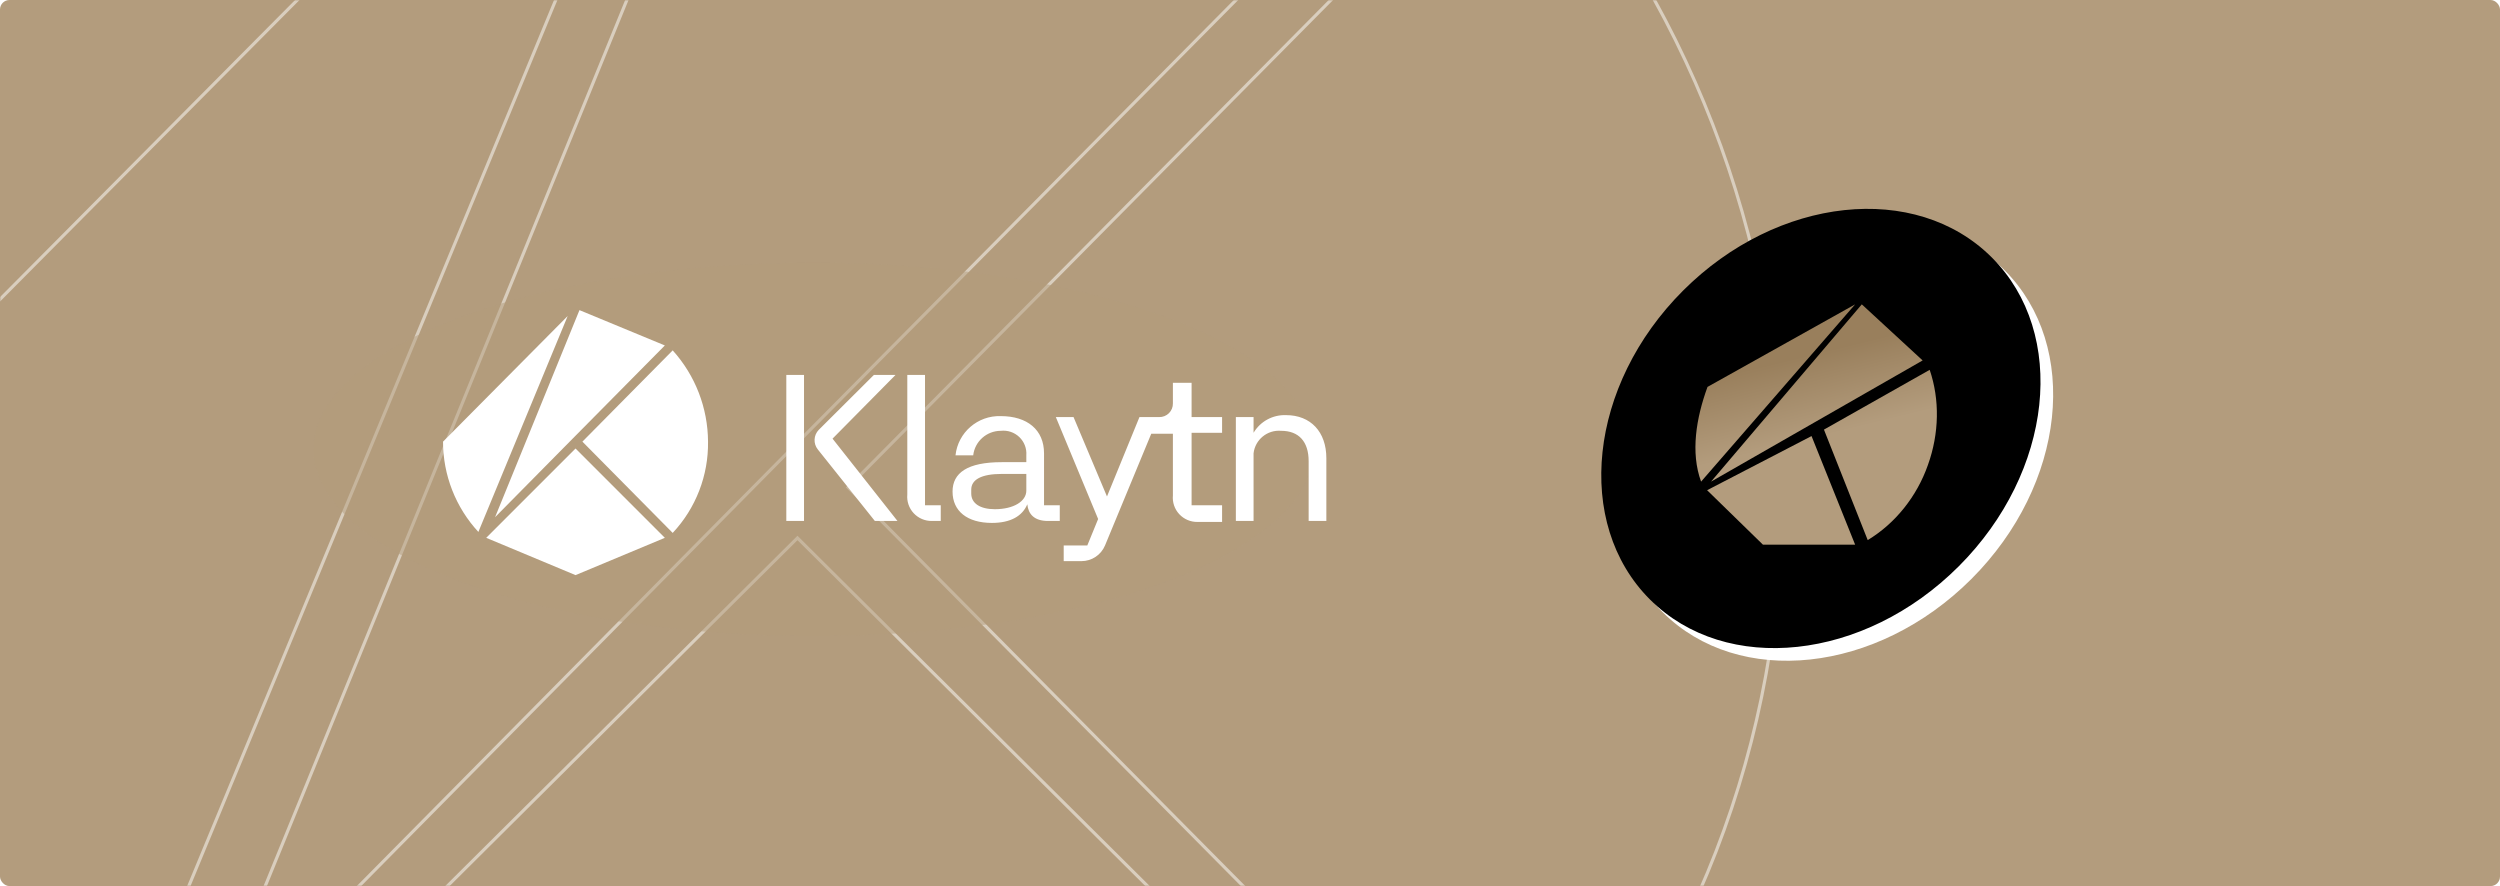<svg xmlns="http://www.w3.org/2000/svg" xmlns:xlink="http://www.w3.org/1999/xlink" width="790" height="280" viewBox="0 0 790 280">
    <defs>
        <linearGradient id="kcko3s28mc" x1="42.487%" x2="32.954%" y1="44.274%" y2="7.633%">
            <stop offset="0%" stop-color="#FFF"/>
            <stop offset="99.942%" stop-color="#FAFBFC"/>
        </linearGradient>
        <linearGradient id="fi9nht8vpf" x1="44.257%" x2="27.361%" y1="58.419%" y2="30.347%">
            <stop offset="0%" stop-color="#B39C7D"/>
            <stop offset="100%" stop-color="#997F5C"/>
        </linearGradient>
        <filter id="xuf6cbguge" width="102.9%" height="102.9%" x="-1.4%" y="-1.4%" filterUnits="objectBoundingBox">
            <feOffset dx="-4" dy="-4" in="SourceAlpha" result="shadowOffsetInner1"/>
            <feComposite in="shadowOffsetInner1" in2="SourceAlpha" k2="-1" k3="1" operator="arithmetic" result="shadowInnerInner1"/>
            <feColorMatrix in="shadowInnerInner1" values="0 0 0 0 0.922 0 0 0 0 0.933 0 0 0 0 0.949 0 0 0 1 0"/>
        </filter>
        <filter id="o8w6ruklyg" width="119%" height="150.8%" x="-9.5%" y="-25.4%" filterUnits="objectBoundingBox">
            <feGaussianBlur in="SourceGraphic" stdDeviation="10"/>
        </filter>
        <rect id="scyenvflfa" width="790" height="280" x="0" y="0" rx="3"/>
        <path id="tu6tvaqizd" d="M112.96 112.96c29.837-29.839 34.523-73.529 10.467-97.585C99.37-8.682 55.68-3.995 25.842 25.842-3.995 55.68-8.682 99.37 15.375 123.427c24.056 24.056 67.746 19.37 97.584-10.468z"/>
    </defs>
    <g fill="none" fill-rule="evenodd">
        <g>
            <g transform="translate(-101 -1433) translate(101 1433)">
                <mask id="8q0os67sob" fill="#fff">
                    <use xlink:href="#scyenvflfa"/>
                </mask>
                <use fill="#B39C7D" xlink:href="#scyenvflfa"/>
                <g fill="#FFF" fill-rule="nonzero" mask="url(#8q0os67sob)" opacity=".5">
                    <g>
                        <path d="M540.381 95.665l-.354-.392L327.297 310 540.02 524.72l.355-.378c54.416-58.03 84.2-134.858 83.095-214.349-.395-79.204-29.972-155.498-83.089-214.328zM328.703 310L539.991 96.729l-.352-.394c52.952 58.648 82.437 134.704 82.831 213.667l.024 2.377c.476 77.598-28.556 152.487-81.229 209.538l-1.267 1.361L328.703 310zM522.884 534.98L312 325.295 101.116 534.98 312 622.541l210.884-87.56zM312 326.704l209.116 207.928L312 621.458l-209.117-86.826L312 326.704zM522.88 83.742L321.074.346 121.586 489.141l183.972-186.055L522.88 83.742zM321.619 1.654L521.12 84.096 304.847 302.383 124.412 484.86 321.619 1.654zM84.218 522.912L295.432 12.85.5 309.776v.206C.478 388.704 30.185 464.538 83.688 522.34l.53.572zM292.568 17.15L83.893 521.084l-1.064-1.158C31.03 463.112 2.067 389.18 1.51 312.336l-.009-2.149L292.568 17.15z" transform="translate(-60 -156)"/>
                    </g>
                </g>
                <g mask="url(#8q0os67sob)">
                    <g>
                        <g transform="translate(510 70)">
                            <use fill="url(#kcko3s28mc)" xlink:href="#tu6tvaqizd"/>
                            <use fill="#000" filter="url(#xuf6cbguge)" xlink:href="#tu6tvaqizd"/>
                        </g>
                        <path fill="url(#fi9nht8vpf)" fill-rule="nonzero" d="M63.603 68.262l24.687 27.54-27.373 9.962-22.472-10.138 25.158-27.364zM91.53 35.824c6.238 7.75 9.712 17.857 9.758 28.412.13 10.59-3.368 20.921-9.758 28.844L66.592 65.004l24.938-29.18zM62.316 24.439L35.734 93.73c-6.326-7.5-8.336-18.355-8.334-28.819l34.916-40.473zm1.98-.72l24.124 10.08L38.69 92.654l25.605-68.937z" transform="translate(510 70) rotate(20 64.346 64.741)"/>
                    </g>
                </g>
                <ellipse cx="257" cy="142" fill="#B39C7D" filter="url(#o8w6ruklyg)" mask="url(#8q0os67sob)" opacity=".7" rx="158" ry="59"/>
                <g mask="url(#8q0os67sob)">
                    <g>
                        <g>
                            <path fill="#FFF" fill-rule="nonzero" d="M44.04 41.559l28.533 28.843c7.312-7.809 11.314-18.146 11.165-28.843-.053-10.66-4.027-20.926-11.165-28.843L44.04 41.559zM41.869 43.73L13.646 71.953 41.869 83.738 70.092 71.953zM40.939 40.629L70.092 11.165 43.11 0 16.438 65.44zM0 41.559c-.003 10.577 3.984 20.767 11.165 28.533L39.388 1.861 0 41.559z" transform="translate(140 98)"/>
                        </g>
                        <g>
                            <path fill="#FFF" fill-rule="nonzero" d="M158.221 13.119c-4.187-.156-8.123 1.983-10.258 5.574v-4.955h-5.595v32.824h5.595V25.196c.49-4.329 4.346-7.485 8.704-7.122 5.595 0 8.703 3.406 8.703 9.599v18.889h5.596V26.744c0-8.36-4.974-13.625-12.745-13.625zM128.069 2.9h-5.595v6.503c.028 1.158-.421 2.278-1.244 3.097-.822.819-1.946 1.267-3.108 1.238h-6.217l-10.258 25.083-10.569-25.083h-5.595l13.366 32.205-3.419 8.36h-7.46v4.955h5.595c3.263 0 6.205-1.954 7.46-4.955l14.61-35.3h6.839V38.51c-.202 2.165.53 4.312 2.013 5.908 1.482 1.595 3.576 2.487 5.758 2.453h7.771v-5.265h-9.636V18.693h9.636v-4.955h-9.636V2.9h-.311zM81.753 25.196c0-7.432-5.285-11.767-13.678-11.767-7.285-.233-13.518 5.167-14.299 12.386h5.596c.517-4.402 4.254-7.726 8.703-7.741 2.155-.245 4.306.48 5.87 1.976 1.562 1.498 2.374 3.611 2.212 5.765v2.168h-7.77c-10.88 0-15.543 3.406-15.543 9.29 0 6.192 4.663 9.908 12.434 9.908 5.906 0 9.636-2.167 11.19-5.883.311 3.096 2.176 5.264 6.528 5.264h3.73v-4.955h-4.973V25.196zm-5.596 11.767c0 3.406-4.04 5.883-9.947 5.883-4.662 0-7.46-1.858-7.46-4.954v-1.239c0-3.097 3.109-4.955 9.636-4.955h7.771v5.265zM44.14.423h-5.595v37.778c-.202 2.165.53 4.313 2.013 5.908 1.483 1.595 3.576 2.487 5.758 2.453h2.798v-4.955H44.14V.423zM.311.423L5.906.423 5.906 46.562.311 46.562zM34.815.423h-6.839L10.57 17.763c-1.647 1.696-1.78 4.344-.311 6.194l18.03 22.605h7.149L14.92 20.551 34.815.423z" transform="translate(140 98) translate(108.162 20.062)"/>
                        </g>
                    </g>
                </g>
            </g>
        </g>
    </g>
</svg>
